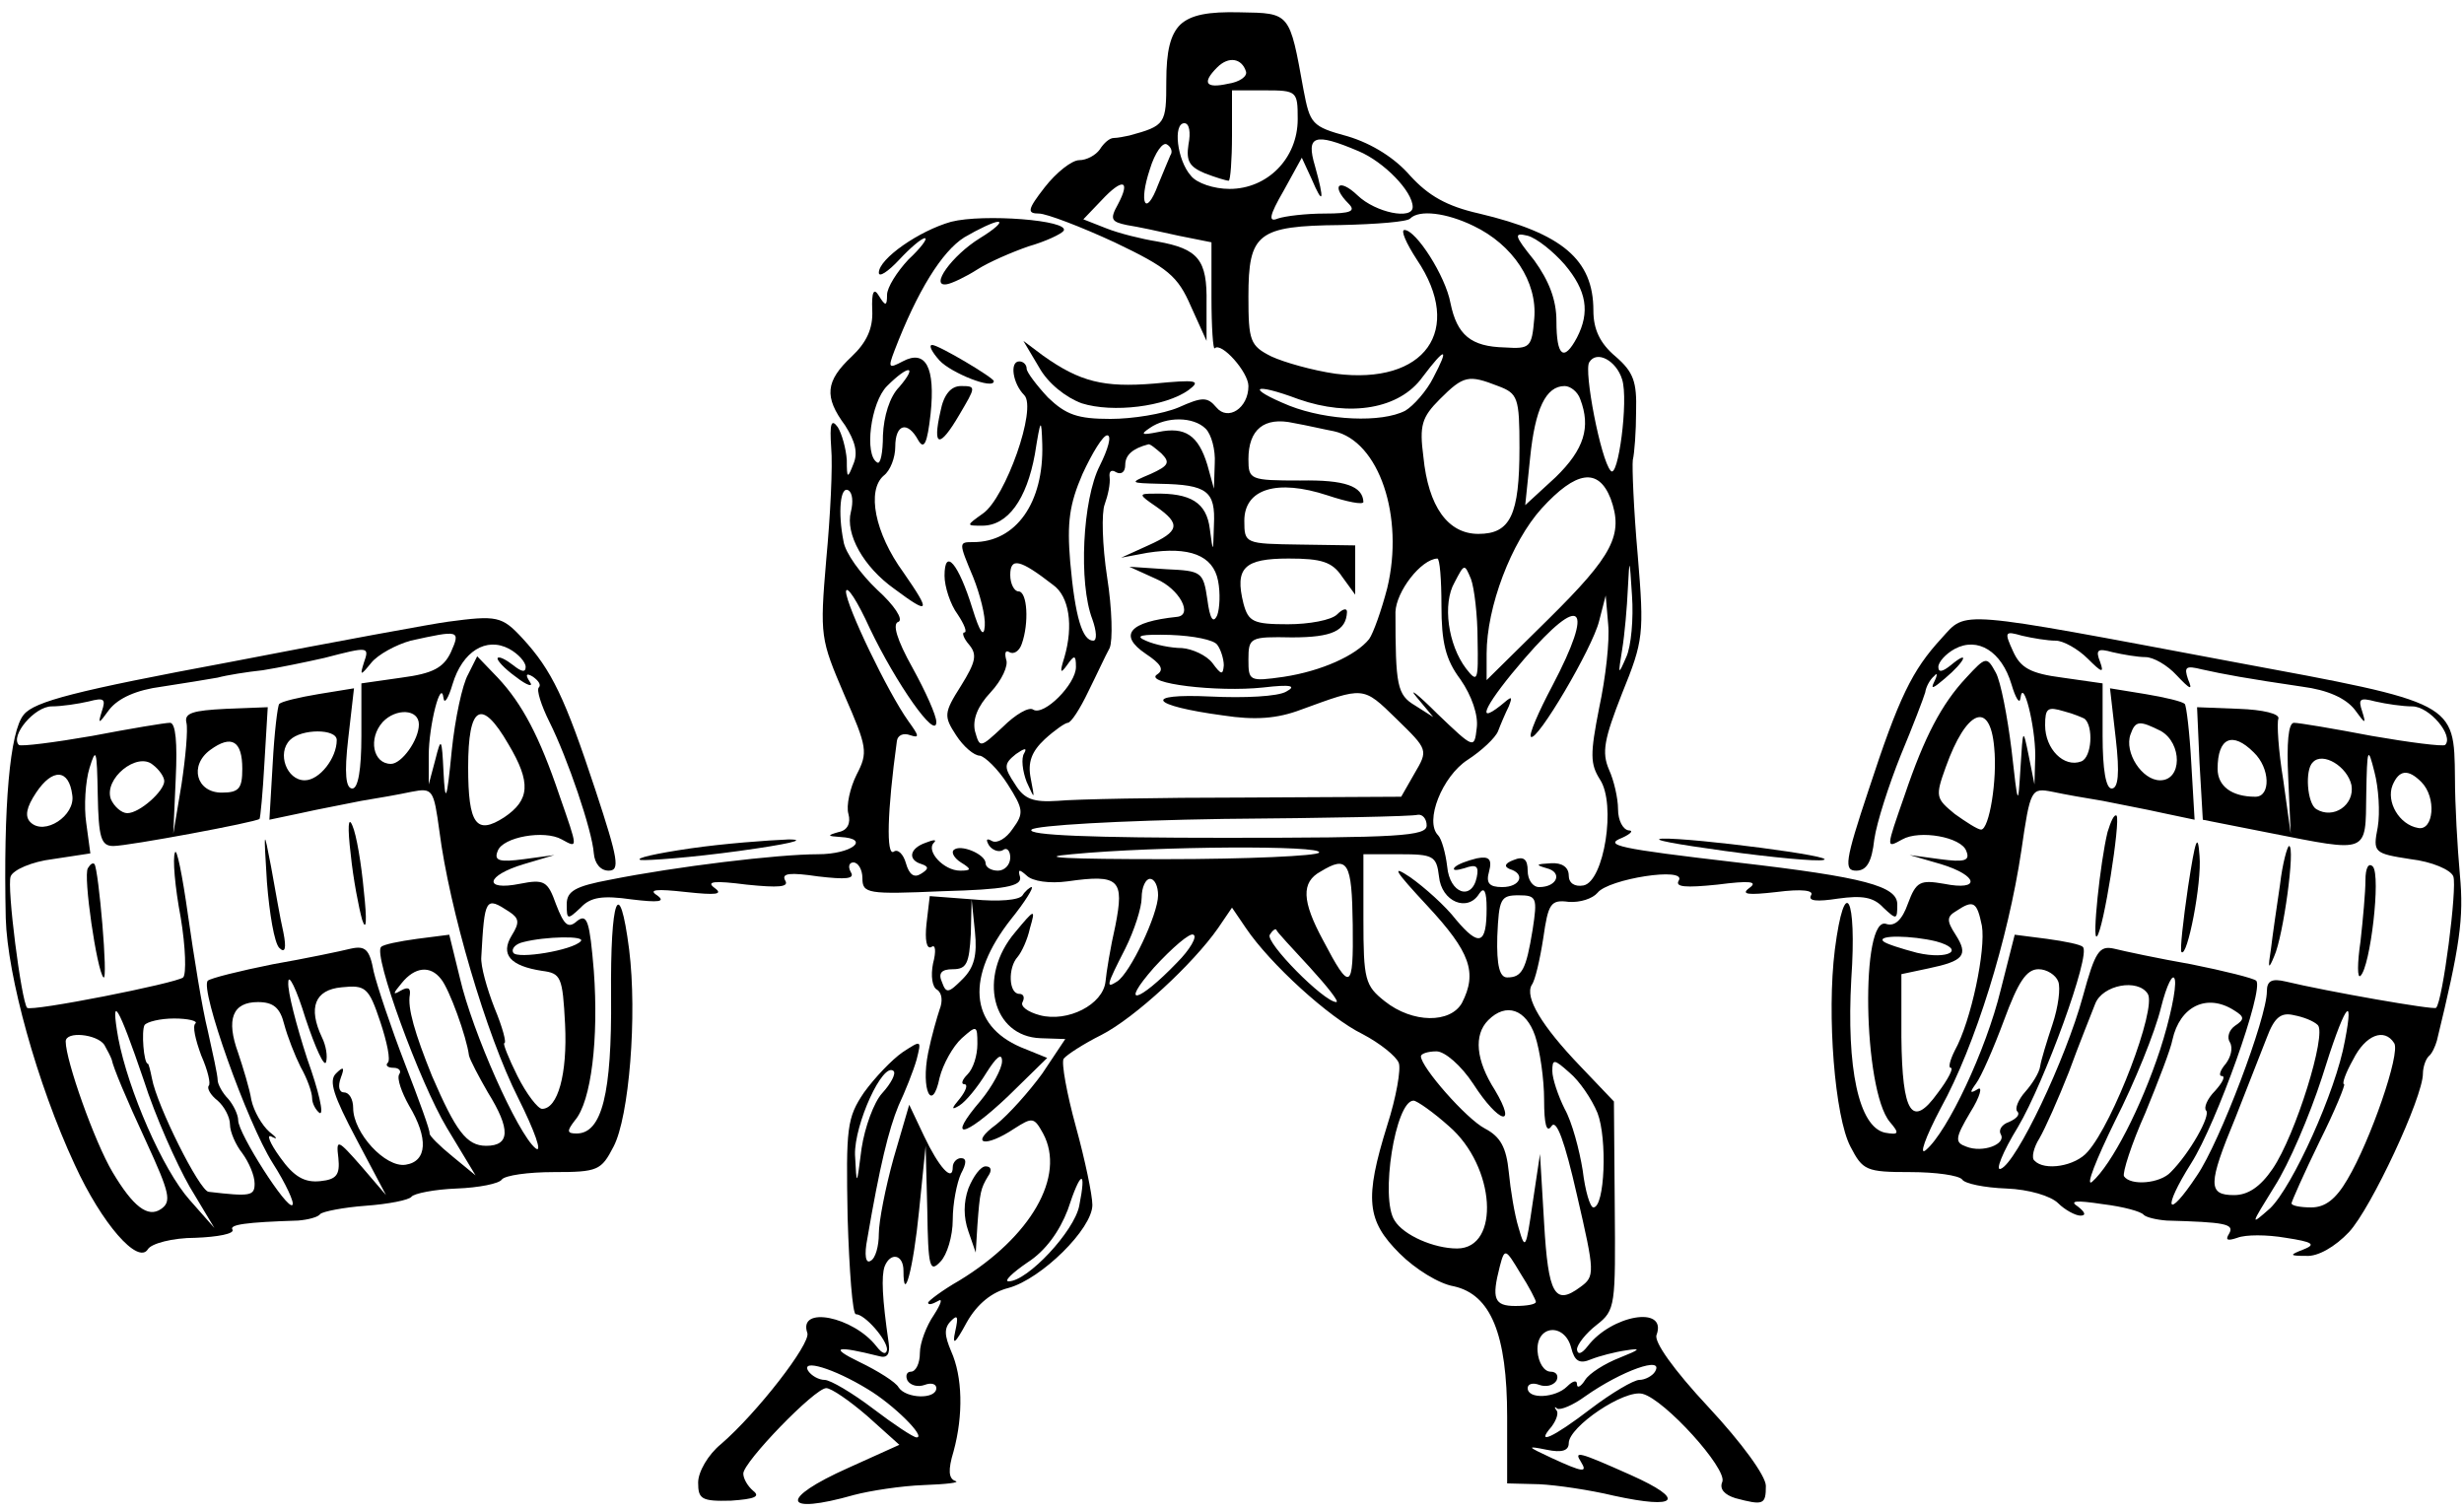 <?xml version="1.0" standalone="no"?>
<!DOCTYPE svg PUBLIC "-//W3C//DTD SVG 20010904//EN"
 "http://www.w3.org/TR/2001/REC-SVG-20010904/DTD/svg10.dtd">
<svg version="1.0" xmlns="http://www.w3.org/2000/svg"
 width="300pt" height="184pt" viewBox="0 0 300 184"
 preserveAspectRatio="xMidYMid meet">
<g transform="translate(0,184) scale(0.1,-0.1)"
fill="#000000" stroke="none">
<path d="M1437 1810 c-12 -12 -17 -32 -17 -69 0 -52 -1 -54 -45 -66 -5 -1 -14
-3 -19 -3 -5 0 -12 -6 -17 -14 -5 -7 -16 -13 -25 -13 -9 0 -28 -15 -42 -33
-21 -27 -22 -32 -7 -32 9 0 51 -16 92 -35 65 -31 77 -41 93 -78 l19 -42 0 46
c1 53 -10 66 -60 75 -19 3 -47 10 -62 16 l-28 11 22 23 c26 28 36 25 20 -5
-10 -18 -8 -21 11 -25 13 -2 41 -8 63 -13 l40 -8 0 -67 c0 -36 2 -65 4 -62 8
8 41 -29 41 -46 0 -27 -25 -43 -39 -26 -11 13 -17 13 -46 0 -19 -8 -56 -14
-83 -14 -40 0 -54 5 -76 26 -14 15 -26 31 -26 35 0 5 -4 9 -9 9 -12 0 -8 -27
6 -41 16 -16 -23 -125 -50 -144 -21 -15 -21 -15 -1 -15 31 0 54 32 64 87 7 44
8 45 9 12 2 -71 -32 -119 -84 -119 -18 0 -18 0 0 -43 8 -20 15 -47 14 -59 -1
-15 -6 -8 -15 21 -17 55 -34 75 -34 40 0 -13 7 -35 16 -47 8 -12 12 -22 8 -22
-3 0 -1 -7 6 -15 10 -12 8 -21 -10 -50 -21 -33 -21 -37 -6 -60 9 -14 22 -25
29 -25 6 -1 22 -16 34 -35 19 -30 20 -35 6 -54 -8 -12 -19 -18 -25 -15 -7 4
-8 2 -4 -5 4 -6 12 -9 17 -6 5 4 9 -1 9 -9 0 -9 -7 -16 -15 -16 -8 0 -15 4
-15 9 0 11 -31 24 -39 16 -3 -3 1 -10 9 -15 13 -8 13 -10 -1 -10 -20 0 -42 24
-32 34 4 4 0 4 -10 0 -20 -7 -22 -21 -5 -26 9 -3 9 -6 -1 -12 -8 -5 -14 -1
-18 13 -3 11 -10 18 -15 14 -9 -5 -8 48 4 135 1 7 8 10 16 7 12 -4 11 -1 -2
17 -25 35 -76 141 -76 158 1 8 14 -12 29 -45 32 -67 81 -137 81 -114 0 8 -13
37 -29 66 -19 34 -25 54 -17 56 6 3 -5 20 -26 39 -20 19 -39 45 -41 59 -7 35
-4 68 6 62 5 -3 6 -14 3 -26 -7 -27 15 -67 53 -94 43 -32 45 -29 11 20 -35 48
-45 100 -24 118 8 6 14 22 14 35 0 28 15 32 28 8 7 -12 11 -4 15 32 6 57 -6
79 -34 64 -17 -9 -18 -8 -10 13 28 73 58 121 85 138 17 10 36 19 41 19 6 0 -4
-9 -22 -20 -34 -21 -62 -60 -40 -56 6 1 23 9 37 18 14 9 42 21 62 28 21 6 40
15 43 19 8 13 -98 21 -137 11 -39 -11 -88 -45 -88 -62 0 -6 11 1 25 16 13 14
27 26 31 26 4 0 -5 -12 -20 -26 -14 -15 -26 -34 -26 -43 0 -14 -2 -14 -10 -1
-6 10 -9 5 -8 -18 1 -22 -7 -39 -25 -56 -32 -30 -34 -49 -8 -84 12 -19 16 -33
10 -47 -7 -18 -8 -18 -8 5 -1 14 -6 32 -11 40 -8 11 -10 4 -8 -25 2 -22 -1
-83 -6 -136 -8 -94 -7 -97 22 -165 28 -64 29 -70 15 -97 -8 -16 -13 -38 -10
-48 3 -11 -1 -20 -12 -22 -14 -4 -14 -5 2 -6 38 -2 14 -21 -27 -21 -49 0 -173
-15 -253 -31 -43 -8 -53 -14 -53 -30 0 -19 1 -19 17 -4 12 13 27 15 62 10 33
-4 42 -3 31 5 -11 7 -1 8 35 4 37 -4 46 -3 35 5 -11 8 0 9 39 4 39 -4 52 -3
47 5 -5 9 6 10 40 5 34 -4 45 -3 40 5 -4 7 -2 12 3 12 6 0 11 -9 11 -19 0 -19
6 -20 98 -16 75 2 96 6 94 17 -3 10 -1 10 8 2 7 -7 28 -10 50 -7 63 9 69 2 58
-54 -6 -26 -11 -57 -12 -68 -3 -28 -46 -50 -80 -41 -15 4 -24 11 -21 16 3 6 1
10 -4 10 -13 0 -14 32 -2 45 5 6 12 21 15 35 7 24 6 24 -18 -5 -46 -54 -28
-127 31 -129 l30 -1 -28 -42 c-16 -22 -41 -50 -56 -62 -33 -24 -14 -29 22 -5
22 14 24 14 35 -6 28 -52 -15 -126 -102 -179 -21 -12 -38 -25 -38 -27 0 -3 5
-2 12 2 6 4 4 -3 -5 -17 -9 -13 -17 -34 -17 -46 0 -13 -5 -23 -11 -23 -5 0 -7
-5 -4 -11 4 -6 13 -8 21 -5 8 3 14 1 14 -4 0 -14 -37 -13 -46 1 -3 6 -25 20
-48 31 -37 18 -28 20 24 7 10 -3 14 2 12 16 -8 55 -9 81 -5 93 7 18 23 15 23
-5 0 -42 12 2 19 73 l8 79 2 -78 c1 -70 3 -77 16 -63 8 8 15 31 15 51 0 20 5
45 10 56 7 13 7 19 0 19 -5 0 -10 -5 -10 -11 0 -19 -17 0 -35 38 l-18 38 -19
-65 c-10 -36 -18 -77 -18 -92 0 -15 -4 -30 -10 -33 -6 -4 -8 7 -4 27 15 88 26
133 38 162 8 17 18 42 22 56 6 24 6 24 -17 9 -13 -9 -34 -31 -47 -49 -21 -31
-22 -43 -20 -152 2 -65 6 -118 10 -118 11 0 38 -31 38 -43 -1 -7 -6 -5 -13 4
-28 36 -96 50 -84 16 4 -13 -61 -97 -105 -135 -16 -13 -28 -34 -28 -47 0 -20
4 -23 40 -22 29 2 36 5 27 12 -7 6 -12 15 -12 21 0 14 87 104 101 104 6 0 28
-15 50 -34 l39 -35 -62 -28 c-85 -38 -81 -58 7 -33 19 5 57 11 85 12 27 1 45
3 38 5 -8 3 -9 13 -2 36 12 44 11 91 -3 122 -8 19 -9 28 0 37 8 8 9 5 5 -13
-4 -18 0 -15 14 11 13 23 31 37 51 42 40 11 102 72 102 101 0 12 -9 55 -20 95
-11 40 -18 78 -15 83 4 5 24 18 46 29 41 21 112 87 142 130 l17 25 17 -25 c29
-43 101 -109 142 -129 21 -11 41 -27 44 -35 3 -7 -3 -42 -14 -76 -28 -90 -25
-116 15 -156 19 -19 48 -37 66 -40 45 -10 65 -58 65 -159 l0 -81 39 -1 c21 -1
62 -7 91 -14 78 -17 88 -5 21 25 -65 29 -70 30 -61 16 8 -13 3 -13 -36 5 -30
14 -31 15 -6 10 19 -4 27 -1 27 8 0 20 68 66 90 60 27 -7 103 -91 97 -107 -4
-9 3 -16 16 -20 34 -9 37 -8 37 15 0 12 -29 52 -70 96 -42 45 -67 80 -63 88
13 36 -55 24 -84 -14 -7 -9 -12 -11 -13 -4 0 6 11 20 24 30 23 18 23 23 22
146 l-1 126 -41 43 c-47 49 -68 84 -59 99 4 5 10 31 14 57 6 42 9 47 31 44 14
-1 29 4 35 11 13 17 109 32 99 15 -5 -8 8 -9 47 -5 39 5 50 4 39 -4 -11 -8 -2
-9 33 -5 31 4 46 2 42 -4 -4 -7 7 -8 33 -4 29 4 43 2 55 -11 16 -15 17 -15 17
4 0 22 -39 33 -195 51 -146 17 -163 21 -140 30 11 5 14 9 8 9 -7 1 -13 12 -13
26 0 13 -5 35 -11 48 -9 21 -6 37 16 93 26 64 27 72 19 168 -5 56 -7 108 -6
116 2 8 4 35 4 59 1 36 -3 48 -25 67 -19 16 -27 33 -27 56 0 62 -38 94 -139
118 -40 9 -62 22 -84 46 -18 21 -46 39 -76 48 -44 12 -46 15 -54 57 -17 94
-16 93 -77 94 -39 1 -60 -3 -73 -15z m80 -57 c2 -6 -8 -13 -22 -15 -27 -6 -32
1 -13 20 14 14 30 11 35 -5z m63 -58 c0 -48 -37 -85 -83 -85 -19 0 -40 7 -47
16 -17 19 -22 64 -8 64 6 0 8 -11 5 -26 -3 -20 1 -27 20 -35 13 -5 26 -9 29
-9 2 0 4 25 4 55 l0 55 40 0 c39 0 40 -1 40 -35z m-155 -44 c-2 -5 -9 -21 -15
-36 -15 -40 -24 -23 -10 19 6 20 16 34 21 30 5 -3 7 -9 4 -13z m229 5 c31 -13
66 -49 66 -68 0 -16 -45 -7 -67 14 -23 22 -33 12 -11 -10 9 -9 3 -12 -29 -12
-23 0 -48 -3 -57 -6 -12 -5 -11 3 7 34 l22 40 12 -26 c14 -33 16 -27 4 16 -11
37 -1 41 53 18z m140 -91 c48 -23 78 -68 74 -113 -3 -35 -5 -37 -36 -35 -41 1
-58 15 -66 54 -6 33 -42 89 -56 89 -5 0 2 -16 15 -36 58 -86 10 -153 -99 -139
-28 4 -63 14 -78 21 -26 13 -28 19 -28 73 0 77 11 86 112 87 44 1 82 4 85 8
11 11 44 7 77 -9z m111 -47 c27 -32 31 -58 15 -89 -16 -30 -25 -23 -25 20 0
26 -9 49 -27 74 -25 31 -25 34 -8 30 11 -3 31 -19 45 -35z m-160 -138 c-8 -16
-24 -34 -34 -40 -29 -15 -95 -12 -141 6 -54 22 -45 29 11 8 63 -22 123 -12
151 27 28 37 33 37 13 -1z m230 -2 c8 -25 -5 -123 -14 -111 -12 13 -33 122
-26 132 9 15 33 2 40 -21z m-880 -9 c-12 -12 -19 -36 -20 -59 0 -21 -3 -36 -7
-33 -16 9 -8 73 12 93 26 26 38 26 15 -1z m729 1 c24 -9 26 -14 26 -75 0 -82
-11 -105 -50 -105 -37 0 -61 33 -67 94 -5 38 -2 48 20 70 29 29 35 30 71 16z
m100 -16 c13 -34 5 -61 -30 -95 l-37 -34 6 58 c6 59 19 87 42 87 7 0 16 -7 19
-16z m-456 -36 c7 -7 12 -26 11 -42 l-1 -31 -8 29 c-11 36 -27 47 -60 40 -20
-4 -22 -3 -10 5 20 14 53 14 68 -1z m156 -3 c55 -12 86 -104 65 -191 -7 -27
-17 -55 -22 -62 -16 -20 -58 -39 -104 -46 -42 -6 -43 -5 -43 21 0 27 2 28 53
27 49 0 66 8 67 31 0 5 -5 4 -12 -3 -7 -7 -34 -12 -60 -12 -42 0 -48 3 -54 25
-11 44 1 55 55 55 40 0 53 -4 65 -22 l16 -22 0 30 0 30 -67 1 c-67 1 -68 1
-68 29 0 39 40 51 101 31 24 -8 44 -12 44 -8 -1 19 -22 27 -77 26 -61 0 -63 1
-63 26 0 36 19 52 55 44 17 -3 38 -8 49 -10z m-285 -42 c-21 -41 -26 -143 -9
-187 5 -14 6 -26 1 -26 -13 0 -22 28 -28 96 -4 48 -1 70 15 107 12 26 25 47
30 47 6 0 1 -17 -9 -37z m75 15 c11 -11 9 -15 -13 -25 -26 -11 -26 -11 11 -12
58 -1 68 -9 66 -50 -1 -35 -1 -35 -5 -5 -4 32 -23 44 -68 43 -19 0 -19 -1 3
-16 30 -21 28 -30 -10 -47 l-33 -15 32 6 c51 8 80 -3 86 -34 3 -15 2 -34 -1
-42 -5 -11 -9 -4 -12 19 -5 34 -7 35 -50 37 l-45 3 33 -15 c28 -12 45 -44 25
-46 -58 -6 -72 -22 -38 -45 18 -12 23 -19 14 -25 -18 -11 73 -22 129 -16 34 4
41 2 28 -5 -10 -6 -51 -8 -92 -6 -84 4 -74 -11 15 -23 39 -6 66 -4 95 7 77 28
75 29 116 -11 39 -38 39 -38 22 -67 l-16 -28 -191 -1 c-104 0 -207 -2 -227 -4
-30 -2 -41 2 -52 20 -14 21 -14 25 1 37 10 7 14 8 10 1 -4 -6 -2 -22 3 -35 10
-22 10 -22 5 4 -4 20 1 33 17 48 12 11 25 20 28 20 4 0 15 17 25 38 10 20 21
44 26 53 4 9 3 48 -3 86 -6 39 -7 79 -3 89 4 11 7 25 6 33 -1 7 2 10 8 6 6 -3
11 0 11 9 0 12 9 20 28 25 2 1 9 -5 16 -11z m547 -55 c16 -44 3 -69 -76 -147
l-75 -74 0 32 c0 57 30 136 67 177 42 46 69 50 84 12z m-679 -105 c20 -14 25
-50 14 -88 -6 -19 -5 -21 3 -10 9 13 11 13 11 -2 0 -21 -39 -60 -52 -52 -5 4
-22 -6 -37 -21 -28 -26 -28 -26 -34 -5 -3 14 3 30 19 47 14 15 22 33 19 40 -2
8 -1 12 4 9 5 -3 12 1 15 10 9 25 7 64 -4 64 -5 0 -10 9 -10 20 0 22 12 19 52
-12z m473 -25 c0 -45 5 -66 23 -90 14 -20 22 -44 20 -59 -3 -26 -3 -26 -48 17
-24 24 -36 33 -25 20 l20 -24 -22 14 c-22 13 -24 24 -24 114 1 25 31 64 51 65
3 0 5 -26 5 -57z m225 -63 c-10 -23 -10 -22 -5 9 3 18 6 52 7 75 2 38 2 37 5
-9 2 -28 -1 -62 -7 -75z m-181 21 c1 -50 0 -53 -14 -35 -22 29 -29 79 -14 105
12 23 12 23 20 4 4 -11 8 -44 8 -74z m148 -83 c-11 -56 -11 -68 1 -87 20 -30
5 -124 -20 -129 -11 -2 -18 3 -18 12 0 10 -8 16 -22 15 -18 -1 -19 -2 -5 -6
20 -5 13 -23 -9 -23 -8 0 -14 9 -14 20 0 14 -5 18 -17 13 -11 -4 -12 -8 -5
-11 20 -6 13 -22 -9 -22 -16 0 -20 5 -16 19 4 15 0 19 -15 16 -12 -3 -23 -7
-27 -11 -3 -4 2 -4 12 -1 14 5 18 3 15 -11 -6 -29 -33 -20 -36 13 -2 17 -7 34
-11 38 -17 17 5 72 36 92 17 11 34 27 37 35 3 8 9 22 13 30 5 13 4 13 -10 1
-33 -26 -16 5 29 57 70 81 86 66 34 -33 -17 -32 -29 -60 -26 -62 7 -7 75 108
83 141 l8 31 3 -35 c2 -20 -3 -65 -11 -102z m-465 77 c4 -5 8 -17 8 -25 -1
-12 -3 -12 -14 3 -7 9 -24 17 -37 18 -13 0 -33 4 -44 9 -14 6 -6 8 30 7 28 -1
53 -6 57 -12z m255 -220 c0 -13 -34 -15 -246 -15 -160 0 -242 3 -235 10 5 5
105 11 234 13 124 1 230 3 236 5 6 1 11 -5 11 -13z m-131 -33 c-2 -4 -87 -8
-188 -8 -119 0 -159 2 -113 6 104 10 307 11 301 2z m146 -29 c3 -31 35 -44 49
-21 6 9 9 3 9 -18 0 -44 -9 -47 -37 -14 -13 17 -39 40 -56 52 -24 16 -19 8 21
-35 52 -56 61 -81 42 -118 -14 -25 -60 -25 -94 2 -24 19 -26 26 -26 100 l0 79
44 0 c41 0 45 -2 48 -27z m-105 -59 c1 -80 -3 -82 -36 -19 -26 48 -27 71 -3
84 33 20 38 12 39 -65z m-237 36 c0 -23 -34 -95 -50 -105 -14 -9 -13 -5 10 40
11 22 20 50 20 62 0 13 5 23 10 23 6 0 10 -9 10 -20z m456 -42 c-8 -49 -13
-58 -31 -58 -9 0 -13 14 -12 50 2 46 4 50 26 50 22 0 23 -3 17 -42z m-433 -40
c-47 -49 -71 -55 -28 -6 22 24 44 43 48 40 5 -2 -4 -18 -20 -34z m162 -6 c21
-23 36 -42 32 -42 -15 0 -87 73 -81 82 3 5 7 8 8 6 0 -2 19 -22 41 -46z m274
-83 c6 -18 11 -53 11 -78 0 -30 3 -41 9 -32 6 9 16 -18 31 -84 22 -95 22 -99
4 -112 -31 -23 -39 -9 -44 78 l-5 84 -9 -60 c-8 -55 -9 -58 -17 -30 -5 16 -10
47 -12 68 -3 30 -10 43 -29 53 -23 12 -78 75 -78 88 0 3 8 6 19 6 10 0 30 -17
45 -40 31 -48 54 -54 26 -7 -23 36 -26 67 -8 85 22 22 46 13 57 -19z m76 -94
c12 -31 9 -115 -5 -115 -4 0 -10 20 -13 45 -4 25 -13 59 -22 75 -8 16 -15 37
-15 46 0 15 2 15 21 -2 12 -10 27 -32 34 -49z m-871 24 c-10 -11 -21 -41 -25
-67 -6 -47 -6 -47 -8 -8 -1 37 34 114 47 102 3 -3 -3 -15 -14 -27z m690 -40
c57 -49 63 -149 10 -149 -28 0 -65 16 -76 34 -18 27 1 146 23 146 4 0 24 -14
43 -31z m-450 -97 c-6 -31 -63 -92 -86 -92 -6 0 4 10 23 23 22 14 39 38 49 64
16 49 23 50 14 5z m556 -117 c0 -3 -11 -5 -25 -5 -26 0 -29 9 -19 48 6 23 7
22 25 -8 11 -17 19 -33 19 -35z m43 -56 c4 -16 10 -20 24 -14 10 4 29 9 43 11
19 3 17 1 -8 -9 -18 -7 -37 -19 -42 -27 -5 -8 -10 -11 -10 -5 0 5 -5 4 -12 -3
-14 -14 -48 -16 -48 -2 0 5 6 7 14 4 8 -3 17 -1 21 5 3 6 0 11 -7 11 -8 0 -15
11 -16 25 -2 32 33 35 41 4z m-857 -50 c32 -19 72 -59 60 -59 -4 0 -28 16 -53
35 -25 19 -52 35 -59 35 -7 0 -16 5 -20 11 -9 15 31 3 72 -22z m959 21 c-3 -5
-12 -10 -19 -10 -7 0 -34 -16 -59 -35 -47 -36 -68 -45 -48 -22 6 8 9 17 6 20
-3 4 -2 5 1 2 4 -2 19 4 34 15 44 31 97 50 85 30z"/>
<path d="M1144 1401 c14 -15 66 -36 66 -25 0 4 -67 44 -75 44 -5 0 0 -9 9 -19z"/>
<path d="M1265 1393 c11 -20 33 -37 52 -44 38 -12 102 -4 130 16 16 12 10 13
-42 8 -61 -5 -90 2 -135 34 l-24 18 19 -32z"/>
<path d="M1145 1339 c-10 -44 -1 -45 23 -4 20 34 21 35 2 35 -12 0 -21 -10
-25 -31z"/>
<path d="M545 1083 c-16 -2 -136 -24 -265 -49 -188 -35 -238 -48 -251 -64 -17
-20 -25 -111 -22 -248 2 -70 38 -201 84 -300 33 -72 77 -122 89 -103 4 7 30
14 58 14 27 1 48 5 45 10 -4 6 16 9 80 11 12 1 24 4 27 8 3 3 28 8 55 10 28 2
53 7 56 11 3 4 28 9 55 10 27 1 52 6 55 11 4 5 32 9 63 9 54 0 58 2 73 31 19
36 29 160 19 240 -12 93 -23 63 -22 -57 1 -118 -11 -167 -42 -167 -12 0 -12 3
-2 16 20 23 29 100 23 182 -5 60 -8 70 -20 61 -11 -10 -16 -6 -26 20 -10 28
-14 31 -44 25 -45 -9 -42 10 5 24 l37 11 -37 -5 c-30 -4 -37 -2 -32 10 6 17
57 26 78 14 20 -11 20 -12 -3 54 -24 71 -45 111 -75 143 l-25 26 -11 -22 c-7
-12 -16 -54 -20 -93 -6 -62 -8 -65 -10 -26 -2 42 -3 43 -10 15 l-8 -30 0 35
c0 37 15 95 18 70 1 -8 6 0 11 17 12 40 41 58 69 43 11 -6 20 -16 20 -22 0 -7
-5 -6 -15 2 -9 7 -17 11 -19 9 -2 -2 8 -13 22 -23 14 -11 22 -13 17 -6 -6 9
-4 11 4 6 7 -5 10 -10 7 -13 -3 -3 3 -22 13 -42 22 -44 52 -132 54 -160 1 -12
8 -21 18 -21 14 0 12 13 -16 98 -37 112 -53 146 -89 185 -25 27 -31 28 -91 20z
m4 -37 c-9 -19 -22 -26 -60 -31 l-49 -7 0 -64 c0 -41 -4 -64 -11 -64 -8 0 -10
18 -5 61 l7 61 -43 -7 c-24 -4 -45 -9 -48 -12 -2 -2 -6 -35 -8 -73 l-4 -68 38
8 c22 5 55 11 74 15 19 3 47 8 61 11 26 5 27 3 34 -48 12 -94 57 -248 96 -325
20 -40 30 -68 21 -61 -22 18 -77 142 -92 207 l-13 53 -39 -5 c-22 -3 -42 -7
-44 -10 -10 -9 47 -165 80 -220 l35 -58 -28 23 c-16 13 -28 25 -28 28 1 3 -13
41 -30 85 -17 44 -34 95 -38 112 -5 27 -10 32 -28 28 -12 -3 -55 -12 -95 -19
-40 -8 -76 -17 -79 -20 -10 -10 48 -173 79 -222 16 -25 27 -49 24 -51 -6 -7
-66 87 -66 103 0 7 -6 19 -12 26 -7 7 -13 18 -13 23 0 6 -6 33 -12 60 -7 28
-17 91 -24 140 -7 50 -14 84 -16 77 -3 -7 0 -42 7 -79 6 -36 7 -69 3 -73 -8
-7 -185 -42 -190 -37 -7 8 -25 148 -20 160 3 8 26 18 51 21 l46 7 -5 37 c-3
20 -1 51 4 67 8 26 9 22 10 -32 1 -53 4 -63 19 -63 18 0 174 29 178 33 1 1 4
32 6 69 l4 67 -51 -2 c-40 -2 -51 -5 -48 -17 2 -8 -1 -42 -6 -75 l-10 -60 3
68 c2 42 0 67 -7 67 -6 0 -48 -7 -95 -16 -46 -8 -86 -13 -89 -11 -11 11 19 47
40 47 12 0 32 3 45 6 19 5 21 3 16 -12 -5 -16 -4 -16 9 2 11 14 33 24 64 28
26 4 57 9 68 11 11 3 36 7 55 9 19 3 53 10 75 15 54 14 55 14 48 -6 -5 -16 -4
-16 9 0 8 10 30 22 48 27 59 13 61 13 49 -14z m-39 -88 c0 -19 -21 -48 -34
-48 -22 0 -28 31 -10 51 16 17 44 16 44 -3z m109 -24 c28 -47 26 -68 -5 -89
-34 -22 -44 -9 -44 61 0 75 16 85 49 28z m-209 5 c0 -22 -21 -49 -39 -49 -22
0 -34 33 -18 49 14 14 57 14 57 0z m-115 -35 c0 -24 -4 -29 -25 -29 -31 0 -40
33 -14 52 26 19 39 11 39 -23z m-95 -15 c0 -12 -30 -39 -45 -39 -7 0 -16 8
-20 17 -9 25 32 58 51 42 8 -6 14 -15 14 -20z m-112 -17 c4 -25 -34 -50 -51
-33 -7 7 -5 18 7 36 20 30 40 29 44 -3z m532 -142 c12 -8 13 -13 3 -29 -14
-23 -2 -37 37 -43 23 -3 25 -7 28 -65 3 -61 -9 -103 -28 -103 -5 0 -19 18 -30
40 -11 22 -18 40 -16 40 3 0 -2 19 -12 43 -9 23 -17 51 -16 62 4 72 5 74 34
55z m87 -36 c-10 -11 -77 -22 -82 -14 -3 5 3 11 12 13 27 7 77 8 70 1z m-310
-147 c2 7 0 20 -5 30 -17 36 -9 58 24 61 29 3 33 0 47 -42 8 -24 13 -47 9 -50
-3 -3 0 -6 7 -6 7 0 10 -4 7 -8 -3 -5 3 -22 12 -38 24 -40 22 -68 -4 -72 -25
-4 -64 39 -64 69 0 11 -5 19 -11 19 -6 0 -8 7 -4 18 5 13 3 14 -6 5 -9 -9 -3
-27 25 -80 l36 -68 -30 35 c-29 33 -31 34 -28 10 2 -20 -2 -26 -22 -28 -19 -2
-32 5 -49 29 -13 18 -17 29 -10 25 8 -4 6 -1 -3 6 -9 8 -19 25 -22 39 -2 13
-10 39 -16 57 -15 41 -7 62 24 62 19 0 27 -7 32 -27 4 -15 13 -38 20 -52 8
-14 14 -31 14 -38 0 -6 4 -14 9 -18 6 -3 -1 27 -15 66 -13 40 -24 82 -23 93 0
12 10 -8 21 -44 12 -36 23 -60 25 -53z m140 101 c10 -12 31 -70 34 -93 1 -5
12 -26 23 -45 28 -45 27 -65 -2 -65 -24 0 -37 18 -66 85 -21 52 -30 83 -27 99
1 8 -2 10 -11 5 -10 -6 -10 -4 1 9 16 20 35 22 48 5z m-362 -123 c14 -44 40
-102 56 -130 l30 -50 -30 34 c-33 37 -75 134 -87 197 -10 57 0 40 31 -51z m63
69 c-4 -3 0 -20 7 -39 8 -18 12 -35 9 -37 -2 -3 2 -11 11 -18 8 -7 15 -20 15
-29 0 -9 7 -25 15 -35 8 -11 15 -27 15 -37 0 -15 -5 -16 -56 -10 -11 1 -63
105 -69 138 -2 10 -4 18 -5 18 -5 0 -8 40 -4 47 3 4 19 8 36 8 17 0 29 -3 26
-6z m-111 -26 c4 -7 8 -15 9 -18 2 -10 17 -46 42 -100 29 -63 31 -73 18 -82
-16 -11 -34 3 -59 45 -22 37 -57 136 -57 159 0 13 38 9 47 -4z"/>
<path d="M427 800 c3 -30 10 -66 14 -80 5 -15 6 -1 2 35 -3 33 -9 69 -14 80
-5 12 -6 -2 -2 -35z"/>
<path d="M325 766 c3 -38 9 -74 15 -80 7 -7 9 -1 5 19 -4 17 -10 53 -15 80 -9
47 -9 46 -5 -19z"/>
<path d="M107 783 c-6 -9 11 -125 19 -133 6 -5 -6 132 -11 138 -2 2 -5 0 -8
-5z"/>
<path d="M2364 1063 c-36 -39 -52 -72 -89 -185 -29 -87 -30 -98 -15 -98 13 0
19 11 22 38 3 21 18 67 32 102 15 36 28 70 30 77 1 7 6 16 11 20 4 5 4 1 0 -7
-5 -10 -1 -8 13 4 25 21 31 36 7 16 -10 -8 -15 -9 -15 -2 0 6 9 16 20 22 28
15 57 -3 69 -43 5 -17 10 -25 11 -17 3 26 18 -33 18 -70 l-1 -35 -7 35 c-7 34
-7 34 -10 -15 -3 -48 -3 -48 -11 23 -5 40 -13 82 -19 93 -11 20 -12 20 -36 -6
-30 -32 -51 -72 -75 -143 -23 -66 -23 -65 -3 -54 21 12 72 3 78 -14 5 -12 -2
-14 -32 -10 l-37 5 38 -11 c46 -14 49 -33 4 -24 -29 5 -34 3 -44 -24 -7 -20
-16 -28 -26 -25 -32 13 -29 -202 4 -241 12 -14 11 -16 -6 -13 -32 7 -47 79
-41 187 7 101 -8 129 -20 36 -10 -80 0 -204 19 -240 15 -29 19 -31 73 -31 31
0 59 -4 63 -9 3 -5 27 -10 54 -11 27 -1 54 -9 63 -18 8 -8 21 -15 27 -15 7 0
6 4 -3 11 -11 7 -3 8 30 3 25 -3 47 -9 50 -13 3 -3 15 -6 28 -7 71 -2 83 -4
76 -16 -5 -8 -2 -9 10 -5 10 4 36 4 59 0 33 -5 37 -8 22 -14 -18 -7 -18 -8 3
-8 14 -1 35 11 52 29 27 29 90 164 90 193 0 7 3 17 7 21 4 3 8 12 10 19 28
115 33 149 28 202 -3 33 -6 86 -6 118 -1 92 1 91 -269 141 -341 64 -325 63
-356 29z m139 -3 c9 0 27 -10 39 -22 17 -17 20 -18 15 -4 -6 15 -3 17 15 12
13 -3 31 -6 40 -6 10 0 27 -10 38 -22 17 -18 20 -19 14 -5 -5 15 -3 17 17 12
27 -6 54 -11 122 -21 31 -4 53 -14 64 -28 13 -18 14 -18 9 -2 -5 15 -3 17 16
12 13 -3 33 -6 45 -6 21 0 51 -36 40 -47 -3 -2 -43 3 -89 11 -47 9 -89 16 -95
16 -7 0 -9 -25 -7 -67 l3 -68 -9 65 c-6 36 -8 70 -6 75 2 6 -19 11 -48 12
l-51 2 3 -68 4 -69 81 -16 c122 -24 117 -26 118 47 1 57 2 59 10 27 5 -19 7
-49 4 -67 -6 -31 -5 -32 40 -39 26 -3 49 -13 52 -21 5 -13 -13 -153 -21 -160
-2 -3 -133 20 -183 32 -17 4 -23 1 -23 -12 0 -32 -57 -183 -85 -224 -37 -56
-43 -42 -7 15 31 49 89 212 79 222 -3 3 -39 12 -79 20 -40 7 -82 16 -94 19
-18 4 -23 -3 -38 -58 -21 -77 -81 -203 -100 -210 -7 -3 2 20 21 51 32 54 89
210 79 219 -2 3 -22 7 -44 10 l-39 5 -17 -67 c-18 -74 -65 -173 -91 -195 -9
-8 -1 15 18 51 42 76 82 206 98 313 11 76 12 77 38 72 14 -3 42 -8 61 -11 19
-4 52 -10 74 -15 l38 -8 -4 68 c-2 38 -6 71 -8 73 -3 3 -24 8 -48 12 l-43 7 7
-61 c5 -43 3 -61 -5 -61 -7 0 -11 23 -11 64 l0 64 -49 7 c-39 5 -51 12 -60 32
-11 24 -10 25 11 19 13 -3 31 -6 41 -6z m35 -95 c11 -9 9 -47 -4 -52 -21 -8
-44 15 -44 44 0 21 3 23 23 17 12 -3 23 -8 25 -9z m-110 -35 c4 -39 -6 -100
-16 -100 -4 0 -18 9 -32 19 -23 19 -24 21 -11 57 25 70 54 82 59 24z m203 20
c26 -15 26 -60 -1 -60 -22 0 -44 34 -36 56 6 17 11 17 37 4z m113 -26 c20 -19
21 -54 2 -54 -29 0 -46 13 -46 34 0 38 18 46 44 20z m119 -40 c4 -24 -22 -42
-43 -29 -11 7 -14 48 -4 57 12 13 42 -5 47 -28z m85 4 c19 -19 15 -60 -4 -56
-23 4 -39 32 -31 52 8 19 19 20 35 4z m-535 -175 c5 -29 -13 -116 -33 -152 -6
-12 -8 -21 -5 -21 4 0 -3 -14 -16 -31 -31 -43 -43 -25 -44 68 l0 77 33 7 c43
9 49 16 33 41 -11 17 -11 22 1 29 21 14 25 11 31 -18z m-56 -19 c37 -10 16
-23 -23 -14 -19 5 -38 11 -41 14 -8 8 35 7 64 0z m149 -49 c3 -8 0 -31 -7 -52
-7 -21 -14 -44 -15 -51 -1 -8 -10 -22 -18 -31 -9 -10 -13 -21 -10 -24 4 -4 -1
-9 -10 -13 -9 -3 -13 -10 -10 -15 7 -12 -22 -23 -42 -15 -14 5 -14 10 5 42 12
19 15 32 9 28 -10 -6 -10 -4 -2 7 6 8 21 42 34 77 17 46 27 62 42 62 10 0 21
-7 24 -15z m124 -83 c-23 -70 -59 -140 -83 -161 -8 -6 5 27 28 74 24 47 49
109 56 138 7 28 15 44 17 34 2 -10 -6 -48 -18 -85z m-15 68 c11 -18 -42 -157
-73 -192 -15 -18 -53 -24 -65 -11 -4 3 -1 16 6 27 7 12 23 48 36 81 12 33 27
70 32 83 9 23 52 31 64 12z m105 -20 c13 -8 13 -11 1 -19 -7 -5 -10 -14 -6
-20 4 -7 1 -18 -5 -26 -7 -8 -9 -15 -5 -15 5 0 1 -8 -8 -18 -10 -10 -14 -21
-11 -24 6 -6 -20 -52 -43 -75 -13 -14 -49 -17 -57 -5 -2 4 9 39 26 77 16 39
31 78 33 89 9 41 42 57 75 36z m102 -18 c11 -11 -27 -134 -55 -175 -15 -22
-30 -32 -47 -32 -32 0 -32 13 2 95 14 36 31 79 38 97 9 24 17 31 33 27 11 -2
24 -7 29 -12z m33 -19 c-11 -62 -64 -178 -91 -204 -25 -22 -24 -21 5 26 18 28
43 87 58 133 27 87 40 107 28 45z m60 -3 c8 -12 -29 -119 -57 -166 -14 -24
-27 -34 -44 -34 -13 0 -24 2 -24 5 0 2 15 36 34 75 19 38 32 70 30 70 -3 0 2
14 11 30 15 30 38 39 50 20z"/>
<path d="M2566 827 c-9 -37 -19 -133 -13 -127 8 7 29 141 24 147 -3 2 -7 -7
-11 -20z"/>
<path d="M2664 760 c-6 -41 -10 -77 -8 -79 7 -8 25 84 22 117 -2 29 -5 21 -14
-38z"/>
<path d="M2776 763 c-4 -27 -9 -61 -11 -78 -4 -25 -3 -26 4 -9 11 24 26 134
18 134 -2 0 -8 -21 -11 -47z"/>
<path d="M2880 768 c0 -14 -3 -47 -6 -74 -4 -27 -4 -46 0 -42 12 11 25 122 15
133 -5 5 -9 -1 -9 -17z"/>
<path d="M840 807 c-41 -6 -68 -12 -60 -14 8 -1 62 3 120 11 58 8 85 14 60 14
-25 -1 -79 -5 -120 -11z"/>
<path d="M2100 804 c58 -8 112 -13 120 -11 20 4 -158 27 -196 26 -16 -1 18 -7
76 -15z"/>
<path d="M1245 750 c-4 -6 -29 -8 -60 -5 l-53 4 -4 -34 c-2 -19 0 -31 6 -28 5
4 6 -5 2 -20 -3 -15 -1 -29 5 -32 6 -4 7 -14 3 -24 -3 -9 -10 -33 -14 -53 -9
-45 5 -74 14 -30 4 16 16 38 27 48 18 16 19 16 19 -7 0 -14 -5 -30 -12 -37 -7
-7 -8 -12 -4 -12 5 0 2 -8 -5 -17 -11 -13 -11 -15 -1 -9 8 5 22 22 33 40 12
19 19 25 19 14 0 -9 -12 -31 -26 -48 -42 -49 -21 -46 33 5 l48 47 -32 13 c-63
27 -67 86 -12 156 17 21 28 39 25 39 -2 0 -8 -5 -11 -10z m-73 -102 c-17 -17
-20 -18 -25 -4 -5 11 -1 16 13 16 17 0 20 7 22 43 l1 42 4 -39 c3 -29 -1 -44
-15 -58z"/>
<path d="M1179 393 c-6 -17 -6 -35 0 -52 l9 -26 2 33 c3 41 4 45 13 60 5 7 4
12 -3 12 -6 0 -15 -12 -21 -27z"/>
</g>
</svg>
